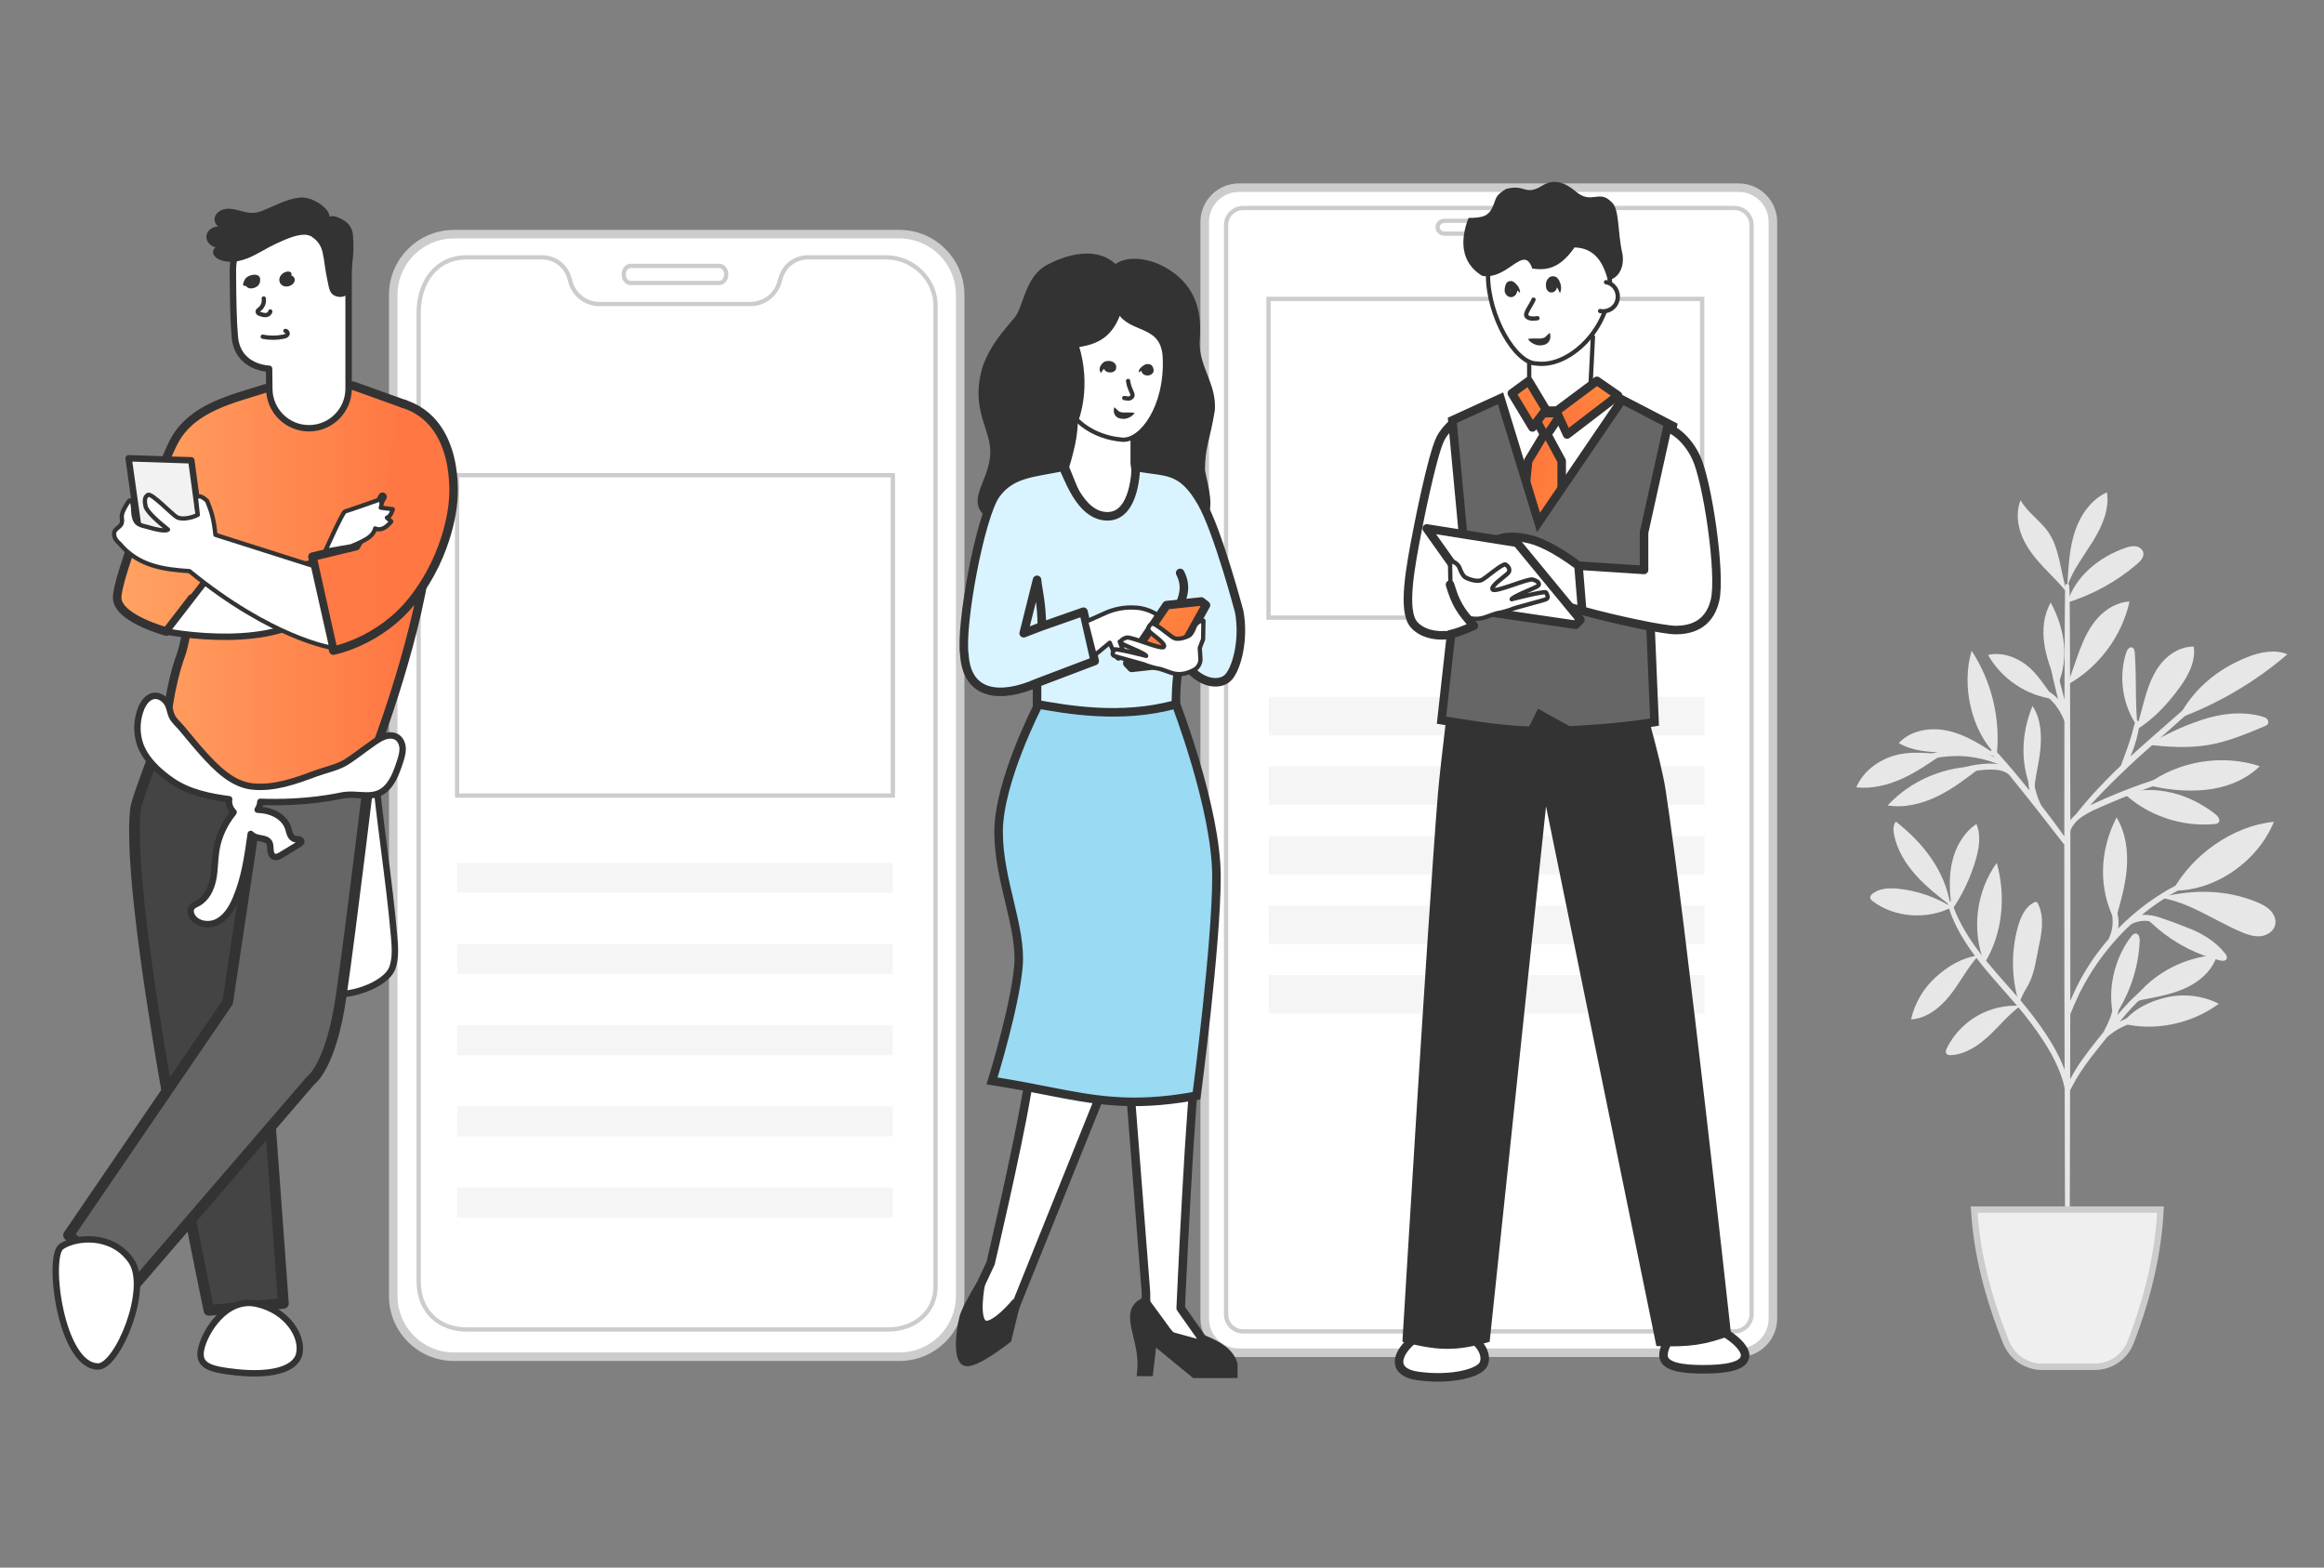 <svg width="544" height="367" viewBox="0 0 544 367" fill="none" xmlns="http://www.w3.org/2000/svg">
<rect x="0" y="0" width="544" height="367" fill="#808080" stroke="none"/>
<path d="M210.531 317.627H106.273C98.413 317.627 92.047 311.254 92.047 303.401V69.048C92.047 61.195 98.42 54.822 106.273 54.822H210.531C218.391 54.822 224.757 61.195 224.757 69.048V303.401C224.757 311.254 218.391 317.627 210.531 317.627Z" fill="white" stroke="#CCCCCC" stroke-width="2" stroke-miterlimit="10"/>
<path d="M147.612 66.251C146.723 66.251 146 65.353 146 64.251C146 63.149 146.723 62.251 147.612 62.251H168.388C169.277 62.251 170 63.149 170 64.251C170 65.353 169.277 66.251 168.388 66.251H147.612Z" fill="white" stroke="#CCCCCC" stroke-miterlimit="10"/>
<path d="M207.375 60.251H189.093C186.154 60.251 183.572 62.188 182.756 65.01L182.442 66.089C181.562 69.105 178.801 71.184 175.655 71.184H140.345C137.199 71.184 134.438 69.112 133.558 66.089L133.244 65.01C132.428 62.195 129.839 60.251 126.907 60.251H109.25C102.034 60.251 98 66.096 98 73.306V299.967C98 306.749 102.507 311.251 109.294 311.251H207.872C214.015 311.251 219 307.27 219 301.132V71.591C219 65.332 213.647 60.251 207.375 60.251Z" fill="white" stroke="#CCCCCC" stroke-miterlimit="10"/>
<path d="M209 111.251H107V186.251H209V111.251Z" fill="white" stroke="#CCCCCC" stroke-miterlimit="10"/>
<path d="M209 202.016H107V209.016H209V202.016Z" fill="#F5F5F5"/>
<path d="M209 221.016H107V228.016H209V221.016Z" fill="#F5F5F5"/>
<path d="M209 240.016H107V247.016H209V240.016Z" fill="#F5F5F5"/>
<path d="M209 259.016H107V266.016H209V259.016Z" fill="#F5F5F5"/>
<path d="M209 278.016H107V285.016H209V278.016Z" fill="#F5F5F5"/>
<path d="M415 308.697C415 313.115 411.418 316.697 407 316.697H290C285.582 316.697 282 313.118 282 308.699C282 306.672 282 304.371 282 301.933L282 51.943C282 47.525 285.582 43.943 290 43.943L407 43.943C411.418 43.943 415 47.525 415 51.943V308.697Z" fill="white" stroke="#CCCCCC" stroke-width="2" stroke-miterlimit="10"/>
<path d="M410 307.697C410 309.906 408.209 311.697 406 311.697H291C288.791 311.697 287 309.909 287 307.7C287 305.111 287 301.479 287 297.461L287 52.697C287 50.488 288.791 48.697 291 48.697L406 48.697C408.209 48.697 410 50.488 410 52.697V307.697Z" fill="white" stroke="#CCCCCC" stroke-miterlimit="10"/>
<path d="M338.112 54.697C337.223 54.697 336.5 54.024 336.5 53.197C336.5 52.37 337.223 51.697 338.112 51.697H358.888C359.777 51.697 360.5 52.37 360.5 53.197C360.5 54.024 359.777 54.697 358.888 54.697H338.112Z" fill="white" stroke="#CCCCCC" stroke-miterlimit="10"/>
<path d="M398.447 69.979H296.941V144.6H398.447V69.979Z" fill="white" stroke="#CCCCCC" stroke-miterlimit="10"/>
<path d="M399 163.15H297V172.15H399V163.15Z" fill="#F5F5F5"/>
<path d="M399 179.431H297V188.431H399V179.431Z" fill="#F5F5F5"/>
<path d="M399 195.719H297V204.719H399V195.719Z" fill="#F5F5F5"/>
<path d="M399 212H297V221H399V212Z" fill="#F5F5F5"/>
<path d="M399 228.28H297V237.28H399V228.28Z" fill="#F5F5F5"/>
<path d="M87.612 178.583C88.763 191.929 91.099 205.867 92.251 219.213C92.463 221.65 92.664 224.165 91.882 226.479C90.429 230.771 81.006 233.755 76.658 232.492" fill="white"/>
<path d="M87.612 178.583C88.763 191.929 91.099 205.867 92.251 219.213C92.463 221.65 92.664 224.165 91.882 226.479C90.429 230.771 81.006 233.755 76.658 232.492" stroke="#333333" stroke-width="1.5" stroke-miterlimit="10" stroke-linecap="round" stroke-linejoin="round"/>
<path d="M38.945 169.16C38.945 169.16 32.048 186.81 31.758 189.19C28.896 212.328 48.915 306.779 48.915 306.779L66.341 305.147L58.617 199.127L61.915 176.75L38.945 169.16Z" fill="#444444" stroke="#333333" stroke-width="2.5" stroke-linecap="round" stroke-linejoin="round"/>
<path d="M87.064 176.47C87.064 176.47 82.157 217.503 79.844 233.32C77.429 249.862 72.69 252.992 72.69 252.992L30.852 301.615L16.042 289.174L53.308 234.605C53.308 234.605 62.239 175.14 61.926 176.75C61.613 178.359 87.064 176.47 87.064 176.47Z" fill="#666666" stroke="#333333" stroke-width="2.5" stroke-linecap="round" stroke-linejoin="round"/>
<path d="M94.875 94.684L82.605 90.28L62.34 90.872C54.661 93.338 45.267 95.274 40.912 103.011C38.71 106.923 26.951 135.594 27.443 140.255C27.935 144.905 38.956 147.856 38.956 147.856L44.925 140.11C43.997 146.358 43.103 151.31 42.388 153.243C39.694 160.598 38.945 169.171 38.945 169.171C38.945 169.171 40.476 183.49 57.142 185.446C73.808 187.402 87.053 177.532 87.053 177.532C87.053 177.532 97.024 152.271 99.963 130.709C102.903 109.136 94.875 94.684 94.875 94.684ZM43.606 128.239L47.105 123.869C46.847 125.948 46.579 128.027 46.311 130.072L43.606 128.239Z" fill="url(#paint0_linear_1_3493)" stroke="#333333" stroke-width="2" stroke-miterlimit="10" stroke-linecap="round" stroke-linejoin="round"/>
<path d="M89.534 116.304L83.366 127.863L73.133 130.33L78.021 152.305C78.021 152.305 88.778 150.325 96.5 140.622C105.59 129.199 106.089 116.983 106.089 116.983C106.089 116.983 108 98.747 94.386 94.516" fill="url(#paint1_linear_1_3493)"/>
<path d="M89.534 116.304L83.366 127.863L73.133 130.33L78.021 152.305C78.021 152.305 88.778 150.325 96.5 140.622C105.59 129.199 106.089 116.983 106.089 116.983C106.089 116.983 108 98.747 94.386 94.516" stroke="#333333" stroke-width="2" stroke-miterlimit="10" stroke-linecap="round" stroke-linejoin="round"/>
<path d="M38.945 147.845C38.945 147.845 65.637 153.176 75.328 141.697L72.522 131.939C72.522 131.939 54.884 136.108 49.385 134.32L38.945 147.845Z" fill="white" stroke="#333333" stroke-width="1.5" stroke-miterlimit="10" stroke-linecap="round" stroke-linejoin="round"/>
<path d="M76.156 128.942C76.156 128.942 80.213 119.865 80.75 119.742C81.286 119.619 89.122 116.87 89.122 116.87C89.122 116.87 89.535 117.943 89.122 118.848L91.938 119.217C91.938 119.217 91.525 120.95 90.564 121.196L91.581 122.09C91.581 122.09 90.742 123.241 89.669 123.71C88.596 124.18 87.814 123.71 87.814 123.71C87.814 123.71 87.626 125.018 86.016 126.036C84.407 127.053 82.203 127.891 82.203 127.891L76.156 128.942Z" fill="white" stroke="#333333" stroke-miterlimit="10" stroke-linecap="round" stroke-linejoin="round"/>
<path d="M45.732 131.936L33.359 130.382L30.106 107.29L44.782 107.77L47.722 129.488C48.046 130.774 47.051 132.003 45.732 131.936Z" fill="#F2F2F2" stroke="#333333" stroke-width="1.5" stroke-miterlimit="10" stroke-linecap="round" stroke-linejoin="round"/>
<path d="M35.2 123.567C35.715 123.746 38.822 124.539 39.325 123.98C36.903 122.057 34.691 120.067 34.116 118.726C33.823 117.407 33.758 116.346 34.642 115.865C35.525 115.385 40.174 120.348 41.37 121.052C42.555 121.756 44.914 121.242 46.3 120.526L45.841 116.335C46.74 116.06 47.295 116.161 48.468 117.263C49.602 119.964 50.054 121.68 50.426 125.213L73.27 132.477L77.564 151.62C77.564 151.62 63.63 149.473 44.35 133.711C38.064 133.311 32.296 132.42 28.024 127.3C27.588 126.909 27.175 126.484 26.918 125.959C26.672 125.433 26.605 124.785 26.895 124.282C27.264 123.634 28.114 123.332 28.427 122.65C28.662 122.147 28.55 121.566 28.505 121.018C28.427 119.956 29.489 118.302 30.081 117.419C30.159 117.307 30.249 117.184 30.383 117.151C30.651 117.084 30.863 117.397 30.942 117.665C31.165 118.392 31.154 119.163 31.21 119.923C31.266 120.683 31.389 121.465 31.802 122.103C32.484 123.131 34.116 123.176 35.2 123.567Z" fill="white" stroke="#333333" stroke-miterlimit="10" stroke-linecap="round" stroke-linejoin="round"/>
<path d="M72.321 100.261C77.44 100.261 81.599 96.103 81.599 90.984V62.783C81.621 55.16 75.35 49.012 67.727 49.202L67.515 49.225C60.149 49.839 54.493 55.998 54.515 63.387C54.538 69.858 54.649 75.481 54.974 78.912C55.666 86.2 62.988 86.323 62.988 86.323C62.988 86.323 63.044 89.352 63.044 91.029C63.055 96.115 67.202 100.261 72.321 100.261Z" fill="white" stroke="#333333" stroke-width="1.5" stroke-miterlimit="10" stroke-linecap="round" stroke-linejoin="round"/>
<path d="M73.014 55.439C73.025 55.451 73.048 55.462 73.059 55.473C74.299 56.289 75.171 57.552 75.496 59.005C75.507 59.061 75.518 59.106 75.529 59.15C75.987 61.207 76.11 63.331 76.591 65.376C77.072 67.433 76.982 68.998 79.039 69.456C80.335 69.747 81.442 69.031 81.9 68.294C82.079 68.014 82.079 67.656 82.079 67.321C82.057 62.269 83.074 60.302 82.627 55.048C82.504 53.617 81.722 52.332 80.492 51.594C79.329 50.901 77.921 50.186 76.747 50.868C75.574 51.55 74.177 53.964 73.316 55.015" fill="#333333"/>
<path d="M76.971 51.628C78.033 49.526 74.434 46.944 71.907 46.374C69.381 45.804 66.24 47.269 63.86 48.286C62.362 48.923 60.875 49.772 59.243 49.839C58.148 49.884 57.075 49.571 56.013 49.292C54.951 49.012 53.856 48.766 52.772 48.923C51.687 49.09 50.614 49.761 50.29 50.801C49.966 51.84 50.67 53.181 51.766 53.237C50.324 52.589 48.412 53.752 48.312 55.328C48.211 56.904 49.977 58.29 51.486 57.82C50.737 57.34 49.72 58.323 49.877 59.195C50.033 60.078 50.894 60.648 51.732 60.939C53.889 61.676 56.281 61.185 58.383 60.29C60.473 59.385 62.373 58.1 64.441 57.138C66.509 56.188 69.963 54.489 72.176 55.071C73.796 55.495 75.048 57.306 75.909 56.814C76.736 56.334 77.206 55.395 77.306 54.445C77.396 53.517 77.183 52.567 76.971 51.628Z" fill="#333333"/>
<path d="M85.287 175.408C83.856 176.459 82.437 177.532 81.096 178.382C79.084 179.667 76.077 180.271 73.819 181.109C69.135 182.864 64.094 184.675 59.009 184.116C54.314 183.602 50.558 179.745 47.563 176.426C45.808 174.481 44.176 172.446 42.488 170.446C41.773 169.607 40.767 168.747 40.275 167.763C39.75 166.701 39.761 165.494 39.023 164.454C38.364 163.515 37.268 162.8 36.117 162.912C34.653 163.057 33.636 164.443 33.065 165.807C32.037 168.322 31.881 171.183 32.652 173.788C33.77 177.588 37.201 180.751 40.431 182.931C44.276 185.524 49.116 186.519 53.643 187.111C53.61 187.346 53.587 187.57 53.599 187.804C53.643 188.687 54.057 189.515 54.683 190.141C54.605 190.252 54.56 190.331 54.56 190.353C52.503 192.868 51.106 195.919 50.603 199.127C50.257 201.363 50.324 203.654 49.877 205.867C49.429 208.081 48.356 210.327 46.367 211.423C45.785 211.736 45.104 211.993 44.791 212.563C44.5 213.099 44.601 213.77 44.869 214.318C45.886 216.386 48.848 216.866 50.894 215.815C52.95 214.765 54.225 212.652 55.141 210.528C57.198 205.767 57.947 200.558 58.662 195.416C58.673 195.36 58.673 195.305 58.684 195.237C59.087 195.618 59.579 195.908 60.115 196.065C61.11 196.355 62.373 196.288 62.965 197.149C63.312 197.663 63.278 198.334 63.312 198.96C63.346 199.586 63.535 200.29 64.106 200.547C64.687 200.804 65.346 200.469 65.883 200.133C67.269 199.284 68.666 198.445 70.052 197.596C70.276 197.462 70.522 197.283 70.533 197.026C70.544 196.746 70.242 196.534 69.963 196.489C69.683 196.445 69.393 196.501 69.113 196.456C68.565 196.366 68.152 195.897 67.928 195.394C67.705 194.891 67.615 194.332 67.436 193.807C66.766 191.828 64.855 190.487 62.843 189.939C62.015 189.716 61.155 189.604 60.305 189.559C60.529 189.235 60.696 188.889 60.797 188.509C60.808 188.486 60.797 188.464 60.808 188.442C60.853 188.374 60.92 188.129 60.942 187.715C64.743 187.871 72.187 187.883 79.9 186.262C83.924 185.412 87.802 187.715 90.876 184.06C92.251 182.417 92.977 180.349 93.637 178.315C93.95 177.342 94.263 176.336 94.252 175.308C94.24 174.28 93.827 173.206 92.977 172.625C92.195 172.1 91.144 172.078 90.239 172.346C89.333 172.614 88.517 173.139 87.724 173.665C86.919 174.224 86.103 174.816 85.287 175.408Z" fill="white" stroke="#333333" stroke-width="1.5" stroke-miterlimit="10" stroke-linecap="round" stroke-linejoin="round"/>
<path fill-rule="evenodd" clip-rule="evenodd" d="M30.707 295.188C26.236 288.705 17.719 289.532 14.354 291.845C10.99 294.159 14.209 319.912 22.983 319.912C27.499 319.912 35.178 301.671 30.707 295.188Z" fill="white" stroke="#333333" stroke-width="1.5" stroke-miterlimit="10" stroke-linecap="round" stroke-linejoin="round"/>
<path fill-rule="evenodd" clip-rule="evenodd" d="M47.093 315.777C46.21 319.778 49.15 320.628 55.465 321.287C62.798 322.058 69.18 320.907 70.063 316.906C70.946 312.904 67.258 306.823 60.082 305.236C52.906 303.649 47.976 311.764 47.093 315.777Z" fill="white" stroke="#333333" stroke-width="1.5" stroke-miterlimit="10" stroke-linecap="round" stroke-linejoin="round"/>
<path d="M67.056 63.61C66.576 63.733 66.118 64.001 65.805 64.393C65.682 64.538 65.57 64.717 65.503 64.896C65.436 65.074 65.38 65.264 65.38 65.454C65.38 65.835 65.48 66.215 65.737 66.505C65.883 66.673 66.039 66.796 66.24 66.896C66.52 67.042 66.811 67.075 67.112 67.075C67.403 67.075 67.682 66.986 67.951 66.874C68.208 66.773 68.42 66.606 68.61 66.416C68.901 66.125 69.057 65.689 68.968 65.287C68.945 65.175 68.89 65.074 68.834 64.985C68.8 64.929 68.767 64.884 68.733 64.84C68.565 64.65 68.387 64.538 68.152 64.437C67.582 64.203 66.911 64.348 66.419 64.683C66.028 64.951 65.816 65.443 65.939 65.913C66.062 66.382 66.498 66.695 66.967 66.729C67.224 66.751 67.492 66.706 67.738 66.595C67.917 66.505 68.152 66.326 68.241 66.125C68.308 65.946 68.331 65.734 68.197 65.577C68.062 65.41 67.85 65.309 67.638 65.298C67.615 65.298 67.593 65.298 67.582 65.287C67.66 65.309 67.727 65.32 67.805 65.343C67.772 65.332 67.738 65.32 67.716 65.309C67.783 65.343 67.839 65.376 67.906 65.41C67.872 65.387 67.839 65.365 67.817 65.343C67.861 65.387 67.906 65.432 67.962 65.477C67.917 65.432 67.884 65.387 67.861 65.332C67.884 65.387 67.917 65.443 67.939 65.499C67.906 65.432 67.884 65.354 67.884 65.276C67.884 65.343 67.895 65.399 67.895 65.466C67.895 65.41 67.895 65.343 67.917 65.287C67.895 65.354 67.884 65.41 67.861 65.477C67.872 65.432 67.895 65.387 67.917 65.354C67.884 65.41 67.839 65.477 67.805 65.533C67.817 65.51 67.839 65.488 67.861 65.477C67.805 65.533 67.749 65.577 67.694 65.633C67.716 65.611 67.749 65.589 67.783 65.566C67.716 65.611 67.638 65.656 67.571 65.7C67.604 65.689 67.626 65.667 67.66 65.656C67.571 65.689 67.492 65.723 67.403 65.745C67.425 65.734 67.448 65.734 67.47 65.723C67.381 65.734 67.291 65.756 67.202 65.767C67.235 65.756 67.28 65.756 67.314 65.756C67.235 65.756 67.146 65.756 67.068 65.745C67.112 65.745 67.146 65.756 67.179 65.756C67.101 65.734 67.034 65.723 66.956 65.7C67.001 65.712 67.045 65.734 67.09 65.745C67.023 65.712 66.967 65.678 66.9 65.644C66.967 65.678 67.023 65.723 67.079 65.767C67.034 65.723 66.989 65.678 66.933 65.633C66.989 65.689 67.045 65.756 67.079 65.823C67.056 65.767 67.023 65.712 67.001 65.656C67.034 65.723 67.056 65.79 67.056 65.868C67.056 65.801 67.045 65.745 67.045 65.678C67.045 65.745 67.045 65.812 67.023 65.879C67.045 65.812 67.056 65.756 67.079 65.689C67.056 65.745 67.034 65.801 67.001 65.846C67.034 65.79 67.079 65.723 67.112 65.667C67.079 65.712 67.045 65.756 67.001 65.801C67.056 65.745 67.112 65.7 67.168 65.644C67.124 65.689 67.079 65.723 67.023 65.756C67.09 65.712 67.168 65.667 67.235 65.622C67.191 65.644 67.146 65.667 67.09 65.689C67.179 65.656 67.258 65.622 67.347 65.6C67.302 65.622 67.246 65.633 67.191 65.644C67.28 65.633 67.369 65.611 67.459 65.6C67.403 65.611 67.358 65.611 67.302 65.611C67.381 65.611 67.47 65.611 67.548 65.622C67.492 65.622 67.448 65.611 67.392 65.6C67.47 65.622 67.537 65.633 67.615 65.656C67.559 65.644 67.515 65.622 67.459 65.6C67.526 65.633 67.582 65.667 67.649 65.7C67.571 65.667 67.515 65.611 67.448 65.566C67.492 65.611 67.537 65.656 67.593 65.7C67.504 65.622 67.436 65.522 67.381 65.41C67.403 65.466 67.436 65.522 67.459 65.577C67.403 65.454 67.358 65.32 67.347 65.175C67.347 65.242 67.358 65.298 67.358 65.365C67.347 65.242 67.358 65.119 67.392 64.996C67.369 65.063 67.358 65.119 67.336 65.186C67.369 65.074 67.414 64.974 67.481 64.873C67.448 64.929 67.403 64.996 67.369 65.052C67.425 64.974 67.481 64.896 67.559 64.829C67.504 64.884 67.448 64.929 67.392 64.985C67.448 64.929 67.515 64.884 67.582 64.84C67.515 64.884 67.436 64.929 67.369 64.974C67.436 64.929 67.504 64.896 67.582 64.873C67.492 64.907 67.414 64.94 67.325 64.963C67.358 64.951 67.403 64.94 67.436 64.929C67.66 64.873 67.917 64.728 68.074 64.549C68.185 64.415 68.297 64.18 68.23 64.001C68.051 63.554 67.47 63.51 67.056 63.61Z" fill="#333333"/>
<path d="M58.796 66.282C58.863 65.957 58.953 65.633 59.109 65.332C59.087 65.376 59.065 65.421 59.042 65.466C59.109 65.332 59.199 65.22 59.299 65.108C59.255 65.153 59.21 65.197 59.176 65.242C59.199 65.22 59.232 65.186 59.255 65.164C59.288 65.141 59.366 65.086 59.232 65.175C59.098 65.264 59.165 65.22 59.199 65.197C59.21 65.186 59.232 65.175 59.243 65.175C59.322 65.13 59.009 65.276 59.098 65.242C59.109 65.231 59.132 65.231 59.143 65.22C59.154 65.22 59.154 65.209 59.165 65.209C59.243 65.175 59.176 65.197 58.975 65.276C58.997 65.276 59.009 65.264 59.031 65.264C59.053 65.253 58.729 65.32 58.852 65.298C58.874 65.298 58.886 65.298 58.908 65.287C58.919 65.287 58.629 65.298 58.74 65.298C58.763 65.298 58.774 65.298 58.796 65.298C58.908 65.298 58.606 65.276 58.673 65.287C58.707 65.298 58.752 65.298 58.785 65.309C58.729 65.298 58.673 65.276 58.606 65.264C58.673 65.287 58.729 65.309 58.796 65.343C58.752 65.32 58.707 65.287 58.673 65.264C58.763 65.32 58.841 65.399 58.897 65.499C58.874 65.466 58.852 65.432 58.83 65.387C58.93 65.555 58.953 65.756 58.953 65.946C58.953 65.902 58.953 65.868 58.953 65.823C58.941 66.125 58.897 66.438 58.752 66.706C58.774 66.662 58.796 66.617 58.819 66.572C58.774 66.65 58.729 66.718 58.662 66.785C58.707 66.74 58.752 66.695 58.785 66.65C58.752 66.684 58.718 66.706 58.684 66.729C58.819 66.639 58.852 66.617 58.785 66.662C58.964 66.583 59.009 66.561 58.919 66.595C59.042 66.539 59.176 66.505 59.322 66.494C59.232 66.505 59.277 66.505 59.478 66.483C59.758 66.483 59.635 66.505 59.556 66.483C59.612 66.494 59.668 66.516 59.735 66.528C59.679 66.516 59.635 66.494 59.579 66.46C59.623 66.483 59.668 66.516 59.702 66.539C59.612 66.483 59.545 66.405 59.489 66.315C59.512 66.349 59.534 66.382 59.556 66.427C59.5 66.326 59.467 66.215 59.467 66.103C59.467 66.147 59.467 66.181 59.467 66.226C59.478 66.114 59.5 66.013 59.556 65.924C59.534 65.969 59.512 66.013 59.489 66.058C59.523 66.002 59.568 65.946 59.612 65.89C59.568 65.935 59.523 65.98 59.489 66.025C59.512 66.002 59.534 65.98 59.556 65.969C59.646 65.89 59.377 66.069 59.467 66.025C59.59 65.957 59.344 66.08 59.333 66.08C59.467 66.025 59.053 66.159 59.199 66.125C59.132 66.136 59.065 66.147 58.997 66.17C59.053 66.159 59.042 66.159 58.941 66.17C58.752 66.181 58.874 66.181 58.908 66.17C58.707 66.192 58.729 66.147 58.819 66.17C58.852 66.17 58.886 66.181 58.908 66.192C58.852 66.181 58.796 66.159 58.729 66.147C58.819 66.17 58.908 66.215 58.986 66.259C58.941 66.237 58.897 66.203 58.863 66.181C58.886 66.203 58.919 66.215 58.941 66.237C59.087 66.349 59.277 66.382 59.456 66.382C59.702 66.382 59.992 66.326 60.216 66.226C60.395 66.147 60.629 66.047 60.741 65.868C60.808 65.767 60.875 65.6 60.752 65.51C60.283 65.153 59.679 65.119 59.12 65.231C58.506 65.354 57.88 65.656 57.611 66.248C57.455 66.572 57.544 66.963 57.801 67.209C57.969 67.366 58.193 67.455 58.405 67.5C58.819 67.578 59.299 67.489 59.69 67.321C60.193 67.109 60.629 66.762 60.797 66.226C60.853 66.058 60.875 65.879 60.886 65.712C60.898 65.522 60.909 65.332 60.875 65.141C60.797 64.795 60.54 64.516 60.205 64.404C59.623 64.225 58.997 64.326 58.438 64.538C57.969 64.717 57.533 65.03 57.287 65.477C57.086 65.823 56.974 66.192 56.896 66.583C56.807 66.986 57.477 66.975 57.723 66.941C57.98 66.896 58.237 66.829 58.461 66.695C58.562 66.572 58.763 66.46 58.796 66.282Z" fill="#333333"/>
<path d="M61.736 69.881C61.904 70.809 61.512 71.815 60.764 72.385C60.562 72.541 60.305 72.709 60.305 72.966C60.305 73.268 60.652 73.435 60.931 73.525C61.378 73.67 61.837 73.815 62.295 73.76C62.753 73.704 63.222 73.368 63.267 72.91" stroke="#333333" stroke-miterlimit="10" stroke-linecap="round" stroke-linejoin="round"/>
<path d="M61.501 78.823C63.122 79.158 64.81 79.147 66.419 78.8C66.777 78.722 67.168 78.588 67.302 78.253C67.436 77.918 67.168 77.493 66.811 77.47" stroke="#333333" stroke-miterlimit="10" stroke-linecap="round" stroke-linejoin="round"/>
<path d="M337.153 102.735C335.141 106.843 331.875 123.75 331.875 123.75C330.125 132.75 328.151 143.045 331 146.25C333.145 148.663 337.153 149.25 340.768 148.327C351.928 150.102 344.625 128.125 344.625 123.75C344.625 117.398 346.285 103.67 344.625 99.25C343.149 95.32 338.421 100.147 337.153 102.735Z" fill="white"/>
<path d="M340.768 148.327C341.402 144.214 340.768 152.639 340.768 148.327ZM340.768 148.327C337.153 149.25 333.145 148.663 331 146.25C328.151 143.045 330.125 132.75 331.875 123.75C331.875 123.75 335.141 106.843 337.153 102.735C338.421 100.147 343.149 95.32 344.625 99.25C346.285 103.67 344.625 117.398 344.625 123.75C344.625 128.125 351.928 150.102 340.768 148.327Z" stroke="#333333" stroke-width="2" stroke-miterlimit="10" stroke-linecap="round" stroke-linejoin="round"/>
<path d="M357.698 107.934L356.049 124.421V148.898L360.742 153.083L366.195 150.166L365.561 124.928V107.934L362.2 101.72L365.561 96.711H358.713L361.439 101.72L357.698 107.934Z" fill="url(#paint2_linear_1_3493)" stroke="#333333" stroke-width="2" stroke-miterlimit="10" stroke-linecap="round" stroke-linejoin="round"/>
<path fill-rule="evenodd" clip-rule="evenodd" d="M408.5 317.298C408.5 320.065 403.302 320.568 398.691 320.568C394.079 320.568 389.384 320.065 389.384 317.298C389.384 314.532 392.57 309.836 397.181 309.836C401.709 309.836 408.5 314.532 408.5 317.298Z" fill="white" stroke="#333333" stroke-width="2" stroke-miterlimit="10" stroke-linecap="round" stroke-linejoin="round"/>
<path d="M339.079 310.842C345.535 312.351 348.47 316.544 347.296 319.31C346.374 321.49 339.666 323.167 332.12 322.161C320.97 320.736 332.624 309.333 339.079 310.842Z" fill="white" stroke="#333333" stroke-width="2" stroke-miterlimit="10" stroke-linecap="round" stroke-linejoin="round"/>
<path d="M339.672 159.012C339.672 159.012 337.241 178.128 336.57 186.009C334.139 216.275 328.276 314.13 328.276 314.13C336.096 316.119 340.534 316.541 348.694 314.13L361.89 188.775L387.726 315.13C395.58 315.438 399.354 314.81 405.227 312.594C405.227 312.594 394.505 214.85 389.893 185.003C388.803 177.708 383.773 160.772 383.773 160.772L339.672 159.012Z" fill="#333333"/>
<path d="M351.236 93.25L359.525 120.313L360.135 122.305L361.308 120.584L379.711 93.568L391.57 99.724L385.633 128.914L385.609 129.034L385.614 129.155L387.29 169.055C381.297 170.086 373.158 170.749 367.133 171.009L361.353 167.807L360.441 167.301L359.974 168.234L358.547 171.09C351.911 170.897 346.603 170.056 339.23 168.888C338.643 168.795 338.043 168.7 337.428 168.603L339.89 146.418L339.891 146.408L342.458 125.303L342.471 125.196L342.461 125.089L339.959 98.403L351.236 93.25Z" fill="#666666" stroke="#333333" stroke-width="2"/>
<path d="M357.95 95.633H372.035L372.874 78.859H357.95V95.633Z" fill="white" stroke="#333333" stroke-miterlimit="10" stroke-linecap="round" stroke-linejoin="round"/>
<path d="M347.973 127.823L348.476 127.404C351.075 125.475 354.177 125.399 357.363 126.07C359.962 126.573 363.786 128.188 369.493 132.434L384.838 133.425V124.675L390.291 100.072C390.291 100.072 394.349 101.467 397.013 107.047C399.676 112.627 402.882 134.366 401.451 140.527C400.021 146.688 395.237 147.503 392.193 147.503C389.621 147.503 378.899 145.329 370.357 142.972C368.791 142.54 367.298 142.101 365.942 141.669L360.742 137.297C360.742 137.297 358.956 139.225 358.453 138.806C357.95 138.387 357.363 137.297 357.363 137.297L359.291 134.614L354.68 135.536L347.973 132.434L350.824 128.745L347.973 129.667V127.823Z" fill="white"/>
<path d="M369.493 132.434C363.786 128.188 359.962 126.573 357.363 126.07C354.177 125.399 351.075 125.475 348.476 127.404L347.973 127.823V129.667L350.824 128.745L347.973 132.434L354.68 135.536L359.291 134.614L357.363 137.297C357.363 137.297 357.95 138.387 358.453 138.806C358.956 139.225 360.742 137.297 360.742 137.297L365.942 141.669C367.298 142.101 368.791 142.54 370.357 142.972M369.493 132.434L384.838 133.425V124.675L390.291 100.072C390.291 100.072 394.349 101.467 397.013 107.047C399.676 112.627 402.882 134.366 401.451 140.527C400.021 146.688 395.237 147.503 392.193 147.503C389.621 147.503 378.899 145.329 370.357 142.972M369.493 132.434L370.357 142.972" stroke="#333333" stroke-width="2" stroke-miterlimit="10" stroke-linecap="round" stroke-linejoin="round"/>
<path d="M355.099 127.068L369.939 145.094L368.849 146.268L347.812 143.188L333.971 123.714L355.099 127.068Z" fill="white" stroke="#333333" stroke-width="2" stroke-miterlimit="10" stroke-linecap="round" stroke-linejoin="round"/>
<path d="M339.421 131.403C340.343 131.403 341.182 131.99 341.601 132.828C341.936 133.751 342.439 134.841 343.026 135.176C344.116 135.763 345.961 136.266 346.883 135.763C347.889 135.26 351.746 131.822 352.416 132.158C353.087 132.577 353.674 133.415 353.003 134.17C352.333 134.924 348.727 137.272 349.398 138.027C350.069 138.781 357.698 135.344 358.788 135.679C359.962 136.014 360.633 136.685 359.962 137.188C359.291 137.691 354.093 139.62 353.842 140.29C353.842 140.29 361.639 138.278 361.891 138.697C362.142 139.2 362.645 139.955 361.891 140.29C361.136 140.626 354.429 142.302 353.842 142.638C353.255 142.889 351.243 143.476 350.823 143.476C350.572 143.476 349.063 143.979 347.721 144.482C346.128 145.069 344.452 144.985 342.859 144.315L342.104 143.979C340.846 143.476 340.092 142.219 340.176 140.961L340.343 138.278L339.505 136.098L339.421 131.403Z" fill="white" stroke="#333333" stroke-miterlimit="10" stroke-linecap="round" stroke-linejoin="round"/>
<path d="M344.75 146L339.875 138.812L334.077 143.315L338.5 147.75C341.186 147.002 342.514 147.956 344.75 146Z" fill="white"/>
<path d="M339.421 148.526C341.25 148.062 342.25 147.688 345 146.5C341.93 143.192 340.693 141.186 339.421 136.875" stroke="#333333" stroke-width="2" stroke-miterlimit="10" stroke-linecap="round" stroke-linejoin="round"/>
<path d="M373.805 89.165L378.751 92.589L366.829 101.72L364.293 96.267L373.805 89.165Z" fill="url(#paint3_linear_1_3493)" stroke="#333333" stroke-width="2" stroke-miterlimit="10" stroke-linecap="round" stroke-linejoin="round"/>
<path d="M357.847 89.197L361.871 95.904L358.713 100.072L353.894 92.082L357.847 89.197Z" fill="url(#paint4_linear_1_3493)" stroke="#333333" stroke-width="2" stroke-miterlimit="10" stroke-linecap="round" stroke-linejoin="round"/>
<path d="M348.313 64.448C348.313 73.9 354.643 85.1 359.679 85.1C366.627 86.07 375.292 78.402 376.665 69.03C378.039 59.659 371.882 49.122 364.934 48.072C357.985 47.102 349.687 54.995 348.313 64.448Z" fill="white" stroke="#333333" stroke-miterlimit="10" stroke-linecap="round" stroke-linejoin="round"/>
<path d="M374.554 72.815C376.372 73.188 378.26 72.032 378.622 70.131C378.985 68.229 377.84 66.425 375.938 66.062" fill="white"/>
<path d="M374.554 72.815C376.372 73.188 378.26 72.032 378.622 70.131C378.985 68.229 377.84 66.425 375.938 66.062" stroke="#333333" stroke-miterlimit="10" stroke-linecap="round" stroke-linejoin="round"/>
<path fill-rule="evenodd" clip-rule="evenodd" d="M368.568 57.925C364.961 63.127 361.782 63.274 358.673 62.886C356.685 56.992 353.086 65.577 346.965 64.588C340.507 60.634 342.735 53.689 343.748 51.021C347.318 51.021 348.638 50.523 349.626 47.89C350.285 46.132 350.23 45.638 352.592 44.21C357.261 43.056 356.876 45.982 361.051 43.441C363.578 41.903 366.08 42.471 368.906 44.869C372.531 47.945 374.289 44.319 377.145 47.231C379.144 48.788 378.573 53.932 379.727 59.205C380.394 62.257 378.958 65.303 376.376 65.577C375.371 61.884 373.602 58.079 368.568 57.925Z" fill="#333333"/>
<path d="M358.967 70.142C358.396 71.537 356.787 73.41 357.374 74.081C357.961 74.751 359.135 74.584 359.889 74.5" stroke="#333333" stroke-miterlimit="10" stroke-linecap="round" stroke-linejoin="round"/>
<path d="M365.141 68.642C365.56 67.803 365.477 66.797 365.057 65.875C364.974 65.624 364.806 65.456 364.638 65.204C364.471 64.953 364.219 64.785 363.8 64.701C363.381 64.618 362.878 64.701 362.542 65.037C362.207 65.372 362.039 65.707 361.955 65.959C361.871 66.21 361.871 66.546 361.871 66.713C361.871 66.965 361.871 67.3 362.039 67.72C362.207 68.055 362.542 68.474 363.129 68.474C363.716 68.474 364.051 68.139 364.219 67.887C364.638 67.217 364.471 66.546 364.135 66.127C363.8 65.707 363.213 65.54 362.794 65.707C363.213 65.875 363.464 66.21 363.464 66.546C363.548 66.797 363.381 67.133 363.213 67.133C363.129 67.133 363.129 67.049 363.297 67.049C363.464 67.049 363.464 67.133 363.464 67.049C363.464 67.049 363.464 66.965 363.464 66.797C363.464 66.63 363.464 66.462 363.548 66.378C363.548 66.294 363.632 66.21 363.548 66.21H363.381C363.381 66.21 363.464 66.21 363.548 66.294C363.632 66.378 363.8 66.462 363.884 66.63C364.471 67.133 364.806 67.803 365.141 68.642Z" fill="#333333"/>
<path d="M355.812 68.548C355.812 67.626 355.309 66.787 354.554 66.2C354.387 66.033 354.219 65.865 353.716 65.781C353.464 65.781 353.129 65.865 352.961 65.949C352.71 66.117 352.626 66.284 352.542 66.452C352.374 66.787 352.291 67.039 352.291 67.207C352.207 67.458 352.207 67.71 352.207 68.045C352.207 68.38 352.374 68.799 352.626 69.051C352.877 69.386 353.38 69.638 353.884 69.554C354.387 69.47 354.722 69.135 354.89 68.883C355.057 68.548 355.141 68.296 355.141 67.961C355.141 67.71 355.057 67.374 354.89 67.123C354.722 66.871 354.47 66.62 354.219 66.536C353.967 66.452 353.548 66.452 353.38 66.62C353.129 66.787 353.045 67.039 353.129 67.29C353.213 67.123 353.464 67.039 353.548 67.039C353.716 67.039 353.8 67.123 353.8 67.207C353.967 67.374 353.884 67.626 353.8 67.793C353.8 67.877 353.716 67.961 353.632 67.961C353.548 67.961 353.548 67.961 353.716 67.877C353.967 67.877 353.884 67.961 353.884 67.793C353.884 67.71 353.967 67.123 353.967 67.039C353.967 67.039 353.967 67.039 353.884 67.039C353.8 67.039 353.716 67.123 353.716 67.039C353.632 66.955 353.8 67.039 353.967 67.123C354.47 67.626 355.141 67.961 355.812 68.548Z" fill="#333333"/>
<path d="M357.656 79.332C357.992 79.919 358.495 80.254 358.998 80.506C359.585 80.758 360.088 80.925 360.759 80.841C361.094 80.841 361.429 80.758 361.849 80.59C362.184 80.422 362.519 80.087 362.687 79.751C363.022 79.081 362.938 78.494 362.771 77.907C362.268 78.326 361.932 78.745 361.597 78.997C361.262 79.165 361.094 79.165 360.675 79.248H359.249C358.83 79.248 358.327 79.248 357.656 79.332Z" fill="#333333"/>
<path d="M264 166.352C264 166.352 276.252 163.928 276.875 171.25C276.875 171.25 279.536 224.675 280.125 249C278.738 253.803 276.375 306.25 276.375 306.25L282.625 315.125L273 312.5L268.25 306.25V302.625L264 248L265.25 237.25L237.125 307.25L229 313.375L228.25 303.5L231.875 295.75C231.875 295.75 238 269.75 240.25 256.5C242.5 243.25 249.5 237.25 249.5 237.25C249.5 237.25 246.625 204.147 248.25 188.5C249.262 181.723 248.25 168 248.25 168L264 166.352Z" fill="white" stroke="#333333" stroke-width="2" stroke-miterlimit="10" stroke-linecap="round" stroke-linejoin="round"/>
<path d="M267.181 321.184C268.062 313.253 262.422 307.084 268.062 304.705L272.6 310.918C275.2 314.795 279.562 316.646 281.721 313.562C285.334 315.06 287.846 316.602 288.683 319.378V321.625H279.65L269.824 313.562L268.943 321.184H267.181Z" fill="#333333" stroke="#333333" stroke-width="2"/>
<path d="M225.914 307.465C226.98 304.888 229.558 300.71 229.558 300.71C229.558 300.71 227.965 308.786 230.269 310.043C232.573 311.299 237.912 304.799 237.912 304.799L235.779 313.509C235.779 313.509 227.869 319.73 225.914 318.753C223.958 317.775 224.847 310.043 225.914 307.465Z" fill="#333333" stroke="#333333" stroke-width="2"/>
<path d="M237.25 74.625C235.25 77.125 231.938 80.438 230 85.875C227.438 94.5 230.757 99.056 231.625 103.75C233 111.187 226.223 115.956 230 120.25C233.777 124.553 241.857 120.729 247.562 121.26C254.483 121.893 261.523 121.2 268.187 119.215C271.476 118.24 279.553 127.684 282.062 121.625C284.572 119.29 282.688 113.495 282.062 110.125C282.062 104.625 283.125 103.5 284.375 96.062C284.812 89.938 280.778 86.062 280.778 80.125C281.185 75.983 281.147 70.051 276.625 65.5C271.82 60.675 264.575 59.297 261.125 61.812C256.962 57.946 250.605 59.186 245.5 61.812C239.638 64.576 239.688 72.25 237.25 74.625Z" fill="#333333"/>
<path d="M243.721 164.875L243.131 164.892L242.861 165.417L243.75 165.875C242.861 165.417 242.861 165.417 242.861 165.417L242.86 165.418L242.859 165.421L242.854 165.432L242.833 165.471C242.816 165.506 242.79 165.557 242.756 165.624C242.689 165.757 242.591 165.953 242.466 166.206C242.217 166.712 241.862 167.446 241.437 168.361C240.586 170.192 239.452 172.752 238.318 175.673C236.063 181.478 233.75 188.847 233.75 194.75C233.75 200.368 235.052 205.837 236.272 210.958C236.321 211.163 236.369 211.367 236.418 211.571C237.691 216.926 238.799 221.85 238.379 226.408C237.95 231.071 236.5 237.44 235.141 242.687C234.464 245.301 233.815 247.62 233.334 249.285C233.094 250.118 232.896 250.787 232.758 251.247C232.69 251.477 232.636 251.655 232.599 251.775L232.558 251.911L232.548 251.945L232.545 251.953L232.544 251.955L232.544 251.956L233.5 252.25L232.544 251.956L232.205 253.058L233.344 253.238C237.61 253.913 241.363 254.65 244.861 255.336C256.146 257.552 264.771 259.246 279.36 256.652L280.08 256.523L280.176 255.798L279.185 255.667C280.176 255.798 280.176 255.797 280.176 255.797L280.176 255.796L280.177 255.791L280.179 255.772L280.189 255.697L280.228 255.402C280.261 255.144 280.31 254.763 280.373 254.273C280.498 253.293 280.676 251.876 280.891 250.126C281.319 246.626 281.89 241.795 282.462 236.471C283.602 225.841 284.75 213.186 284.75 205.25C284.75 197.222 282.338 187.043 279.96 178.937C278.766 174.87 277.573 171.299 276.678 168.744C276.231 167.466 275.857 166.442 275.596 165.736C275.465 165.383 275.362 165.11 275.292 164.924C275.256 164.831 275.229 164.76 275.211 164.712L275.19 164.658L275.184 164.644L275.183 164.64L275.183 164.639C275.182 164.639 275.182 164.638 274.25 165L275.182 164.638L274.927 163.98L274.221 164L243.721 164.875Z" fill="#9ADAF3" stroke="#333333" stroke-width="2"/>
<path d="M265.125 108.5C266.468 117.614 265.195 122.257 257.875 129.375L249.75 109.375C251.452 103.7 251.812 101 251.812 97.625H265.125V108.5Z" fill="white" stroke="#333333" stroke-miterlimit="10" stroke-linecap="round" stroke-linejoin="round"/>
<path d="M281.25 117.625C285.077 124.272 290.075 143.206 290.075 143.206C291.25 149.625 289.563 156.311 287.563 158.533C285.563 160.754 280 160.375 276.25 153.375C275.125 160.625 275.312 163.007 275.25 164.875C262.375 168.5 249.25 166 242.75 164.875L242.75 159.875C234.25 163.625 226.375 162.875 225.75 153.375C224.69 146.412 229.488 120.763 233.125 115.75C236.762 110.737 241.875 110.75 248.75 109.312C249.875 110.875 252.625 120.875 259.25 120.875C265.875 120.875 265.875 109.312 265.875 109.312C272.993 110.698 276.5 109.375 281.25 117.625Z" fill="#D9F4FF"/>
<path d="M242.75 159.875L242.75 164.875C249.25 166 262.375 168.5 275.25 164.875C275.312 163.007 275.125 160.625 276.25 153.375C280 160.375 285.563 160.754 287.563 158.533C289.563 156.311 291.25 149.625 290.075 143.206C290.075 143.206 285.077 124.272 281.25 117.625C276.5 109.375 272.993 110.698 265.875 109.312C265.875 109.312 265.875 120.875 259.25 120.875C252.625 120.875 249.875 110.875 248.75 109.312C241.875 110.75 236.762 110.737 233.125 115.75C229.488 120.763 224.69 146.412 225.75 153.375C226.375 162.875 234.25 163.625 242.75 159.875ZM242.75 159.875L256.25 154.75L253.625 143.206L243.875 146.625M243.875 146.625C243.875 141.312 242.923 137.891 242.75 135.75L239.625 148.25L243.875 146.625ZM276.25 141.312C276.875 139.75 277.875 137.25 276.25 134.125" stroke="#333333" stroke-width="2" stroke-miterlimit="10" stroke-linecap="round" stroke-linejoin="round"/>
<path d="M273.89 146.828L273.539 146.331C271.669 143.976 268.86 142.419 265.84 142.257C263.386 142.085 260.847 142.535 258.639 143.557L254.242 145.527L256.25 153.4L259.774 150.472C259.774 150.472 261.297 154.427 261.849 154.171C262.401 153.916 263.189 153.078 263.189 153.078L262.102 150.208L266.02 152.142L272.784 150.967L271.11 146.972L273.448 148.483L273.89 146.828Z" fill="white" stroke="#333333" stroke-miterlimit="10" stroke-linecap="round" stroke-linejoin="round"/>
<path d="M273.064 141.673L263.877 155.27L264.89 156.36L274.752 155.27L282.289 141.673L281.199 140.817L273.064 141.673Z" fill="url(#paint5_linear_1_3493)" stroke="#333333" stroke-width="2" stroke-miterlimit="10" stroke-linecap="round" stroke-linejoin="round"/>
<path d="M281.697 145.298C280.84 145.298 280.061 145.843 279.672 146.622C279.36 147.479 278.893 148.492 278.348 148.803C277.335 149.348 275.621 149.816 274.765 149.348C273.83 148.881 270.247 145.687 269.624 145.999C269 146.389 268.455 147.167 269.078 147.868C269.702 148.57 273.051 150.751 272.428 151.452C271.805 152.153 264.716 148.959 263.704 149.271C262.613 149.582 261.99 150.205 262.613 150.673C263.236 151.14 268.066 152.932 268.299 153.555C268.299 153.555 261.055 151.685 260.822 152.075C260.588 152.542 260.121 153.243 260.822 153.555C261.523 153.866 267.754 155.424 268.299 155.736C268.845 155.969 270.714 156.515 271.104 156.515C271.337 156.515 272.739 156.982 273.986 157.449C275.466 157.995 277.024 157.917 278.504 157.294L279.205 156.982C280.373 156.515 281.074 155.346 280.996 154.178L280.84 151.685L281.619 149.66L281.697 145.298Z" fill="white" stroke="#333333" stroke-miterlimit="10" stroke-linecap="round" stroke-linejoin="round"/>
<path d="M272.669 83.75C273.164 95.306 267.169 103.313 262.669 102.938C255.575 102.346 252 98.188 252 98.188C252 98.188 255.062 90.562 252 80.812C258.312 80.062 260.438 77.125 262 72.875C264.625 77.688 272.312 75.438 272.669 83.75Z" fill="white" stroke="#333333" stroke-miterlimit="10" stroke-linecap="round" stroke-linejoin="round"/>
<path d="M264.062 89.188C264.344 91.375 265.509 92.275 264.964 92.899C264.418 93.522 263.852 93.258 263.151 93.18" stroke="#333333" stroke-miterlimit="10" stroke-linecap="round" stroke-linejoin="round"/>
<path d="M257.707 87.316C257.249 86.722 257.341 86.008 257.799 85.354C257.89 85.175 258.074 85.057 258.257 84.878C258.44 84.7 258.715 84.581 259.173 84.521C259.631 84.462 260.18 84.521 260.546 84.759C260.913 84.997 261.096 85.235 261.187 85.413C261.279 85.592 261.279 85.83 261.279 85.948C261.279 86.127 261.279 86.365 261.096 86.662C260.913 86.9 260.546 87.197 259.905 87.197C259.264 87.197 258.898 86.959 258.715 86.781C258.257 86.305 258.44 85.83 258.806 85.532C259.173 85.235 259.814 85.116 260.272 85.235C259.814 85.354 259.539 85.592 259.539 85.83C259.447 86.008 259.631 86.246 259.814 86.246C259.905 86.246 259.905 86.186 259.722 86.186C259.539 86.186 259.539 86.246 259.539 86.186C259.539 86.186 259.539 86.127 259.539 86.008C259.539 85.889 259.539 85.77 259.447 85.711C259.447 85.651 259.356 85.592 259.447 85.592H259.631C259.631 85.592 259.539 85.592 259.447 85.651C259.356 85.711 259.173 85.77 259.081 85.889C258.44 86.246 258.074 86.722 257.707 87.316Z" fill="#333333"/>
<path d="M266.531 87.186C266.531 86.53 267.02 85.934 267.754 85.517C267.917 85.398 268.08 85.278 268.57 85.219C268.814 85.219 269.14 85.278 269.303 85.338C269.548 85.457 269.63 85.576 269.711 85.696C269.874 85.934 269.956 86.113 269.956 86.232C270.037 86.411 270.037 86.59 270.037 86.828C270.037 87.067 269.874 87.365 269.63 87.543C269.385 87.782 268.896 87.961 268.407 87.901C267.917 87.841 267.591 87.603 267.428 87.424C267.265 87.186 267.184 87.007 267.184 86.769C267.184 86.59 267.265 86.351 267.428 86.172C267.591 85.994 267.836 85.815 268.08 85.755C268.325 85.696 268.733 85.696 268.896 85.815C269.14 85.934 269.222 86.113 269.14 86.292C269.059 86.172 268.814 86.113 268.733 86.113C268.57 86.113 268.488 86.172 268.488 86.232C268.325 86.351 268.407 86.53 268.488 86.649C268.488 86.709 268.57 86.769 268.651 86.769C268.733 86.769 268.733 86.769 268.57 86.709C268.325 86.709 268.407 86.769 268.407 86.649C268.407 86.59 268.325 86.172 268.325 86.113C268.325 86.113 268.325 86.113 268.407 86.113C268.488 86.113 268.57 86.172 268.57 86.113C268.651 86.053 268.488 86.113 268.325 86.172C267.836 86.53 267.184 86.769 266.531 87.186Z" fill="#333333"/>
<path d="M265.595 96.645C265.284 97.191 264.816 97.502 264.349 97.736C263.804 97.969 263.336 98.125 262.713 98.047C262.401 98.047 262.09 97.969 261.7 97.814C261.389 97.658 261.077 97.346 260.921 97.035C260.61 96.412 260.688 95.866 260.844 95.321C261.311 95.71 261.623 96.1 261.934 96.334C262.246 96.489 262.401 96.489 262.791 96.567H264.115C264.505 96.567 264.972 96.567 265.595 96.645Z" fill="#333333"/>
<path d="M456.892 212.385C453.113 210.008 448.783 208.521 444.341 208.067C442.29 207.859 440.05 207.918 438.407 209.158C438.056 209.424 437.719 209.814 437.797 210.242C437.855 210.56 438.121 210.787 438.374 210.982C443.478 214.878 451.204 215.371 456.892 212.385Z" fill="#E7E7E7"/>
<path d="M456.568 212.028C453.724 209.807 450.867 207.58 448.458 204.892C446.049 202.21 444.095 199.022 443.374 195.49C443.153 194.419 443.088 193.198 443.777 192.348C450.243 197.399 455.321 203.924 456.568 212.028Z" fill="#E7E7E7"/>
<path d="M456.821 212.339C456.334 208.807 456.159 205.171 456.97 201.697C457.782 198.224 459.671 194.899 462.638 192.913C463.755 195.523 463.275 198.529 462.489 201.256C461.275 205.47 459.366 209.489 456.866 213.092" fill="#E7E7E7"/>
<path d="M463.158 223.689C459.314 224.156 455.964 226.182 453.094 228.786C450.224 231.383 448.179 234.889 447.335 238.668C451.107 238.434 454.308 235.772 456.626 232.792C458.944 229.812 460.554 226.539 463.106 223.747" fill="#E7E7E7"/>
<path d="M464.534 225.5C461.437 217.871 462.561 208.677 467.398 202.016C469.592 209.814 468.787 218.618 464.534 225.5Z" fill="#E7E7E7"/>
<path d="M472.904 235.467C469.417 235.253 465.865 236.084 462.833 237.824C459.801 239.571 457.301 242.22 455.736 245.343C455.522 245.765 455.334 246.31 455.62 246.687C455.866 247.018 456.347 247.05 456.756 247.024C460.139 246.804 463.138 244.771 465.612 242.453C468.086 240.135 470.242 237.46 472.975 235.454" fill="#E7E7E7"/>
<path d="M472.637 234.928C470.839 229.169 470.722 222.89 472.319 217.073C472.949 214.774 474.007 212.352 476.131 211.274C476.312 211.184 476.52 211.099 476.715 211.171C476.897 211.235 477.001 211.424 477.085 211.599C477.838 213.177 478.059 214.975 477.981 216.722C477.903 218.469 477.54 220.196 477.176 221.91C476.507 225.078 476.15 228.487 474.41 231.221C473.995 231.87 473.631 232.571 473.306 233.266C472.975 233.961 472.975 234.207 472.67 234.759" fill="#E7E7E7"/>
<path d="M494.791 238.226C493.149 231.98 494.895 224.416 498.83 219.293C499.122 218.917 499.505 218.514 499.979 218.553C500.706 218.618 500.895 219.585 500.862 220.313C500.57 226.695 498.44 232.987 494.791 238.226Z" fill="#E7E7E7"/>
<path d="M496.791 239.59C504.375 241.564 513.082 239.642 519.386 234.993C515.646 233.097 511.238 232.558 507.154 233.493C503.07 234.428 499.33 236.259 496.791 239.59Z" fill="#E7E7E7"/>
<path d="M498.473 235.435C502.719 228.507 510.868 223.988 518.984 223.578C518.049 226.877 515.335 229.448 512.277 230.993C509.218 232.545 505.797 233.22 502.433 233.87C501.122 234.129 499.323 234.409 498.473 235.435Z" fill="#E7E7E7"/>
<path d="M495.213 215.261C496.363 211.32 497.518 207.346 497.836 203.249C498.155 199.152 497.57 194.88 495.447 191.367C491.48 199.048 491.077 208.022 495.096 215.67" fill="#E7E7E7"/>
<path d="M508.576 208.508C513.218 200.074 522.685 193.335 532.268 192.393C528.567 201.594 518.49 208.71 508.576 208.508Z" fill="#E7E7E7"/>
<path d="M505.654 210.164C512.575 211.216 518.471 215.638 524.938 218.319C526.321 218.891 527.814 219.352 529.295 219.157C530.781 218.962 532.242 217.969 532.58 216.508C532.859 215.294 532.307 214.008 531.437 213.118C530.567 212.229 529.418 211.677 528.269 211.197C521.224 208.262 513.666 208.19 506.251 209.969" fill="#E7E7E7"/>
<path d="M501.648 215.014C503.213 215.462 503.751 216.274 504.992 217.332C509.199 220.916 514.25 223.514 519.614 224.845C520.172 224.981 520.906 225.039 521.185 224.533C521.425 224.091 521.12 223.559 520.808 223.163C518.562 220.352 515.354 218.423 511.978 217.17C508.602 215.91 505.68 214.398 501.648 214.722" fill="#E7E7E7"/>
<path d="M497.129 185.699C502.758 190.952 510.686 193.646 518.347 192.919C518.698 192.887 519.075 192.828 519.315 192.575C519.847 191.997 519.211 191.095 518.588 190.614C512.348 185.744 504.79 183.725 497.129 185.699Z" fill="#E7E7E7"/>
<path d="M502.492 183.738C509.933 178.161 520.133 176.479 528.97 179.368C525.633 182.654 521.01 184.42 516.354 184.907C511.692 185.394 507.03 184.874 502.492 183.738Z" fill="#E7E7E7"/>
<path d="M500.362 170.265C499.752 164.039 500.148 159.123 499.713 152.864C499.68 152.364 499.57 151.761 499.103 151.585C498.453 151.332 497.908 152.137 497.694 152.799C495.837 158.565 496.856 165.181 500.349 170.129" fill="#E7E7E7"/>
<path d="M499.914 170.954C504.135 168.343 507.303 164.935 510.231 160.929C512.27 158.143 513.984 154.799 513.523 151.377C510.66 151.319 507.946 152.897 506.082 155.072C504.219 157.247 503.115 159.961 502.291 162.701C501.459 165.441 500.882 168.259 499.914 170.954Z" fill="#E7E7E7"/>
<path d="M510.043 168.136C519.308 164.707 527.95 159.617 535.43 153.17C532.398 151.949 528.924 152.676 525.892 153.903C518.964 156.702 513.309 161.415 509.913 168.071" fill="#E7E7E7"/>
<path d="M502.758 174.356C507.446 174.869 512.205 175.2 516.854 174.427C521.425 173.661 525.743 171.85 530.015 170.058C530.366 169.908 530.755 169.733 530.911 169.376C531.08 168.993 530.898 168.532 530.593 168.253C530.281 167.973 529.872 167.837 529.47 167.727C524.827 166.428 519.815 167.038 515.25 168.577C510.679 170.116 506.933 171.94 502.758 174.356Z" fill="#E7E7E7"/>
<path d="M476.001 185.907C472.806 179.453 473.014 171.921 475.774 165.272C477.715 168.233 477.955 172.005 477.598 175.531C477.241 179.057 476.17 182.686 476.098 186.225" fill="#E7E7E7"/>
<path d="M463.229 179.466C455.249 179.316 447.263 182.712 441.842 188.575C445.828 189.199 449.932 188.173 453.555 186.407C457.178 184.634 460.398 182.154 463.593 179.687" fill="#E7E7E7"/>
<path d="M454.646 176.596C450.743 176.278 446.984 175.797 443.231 176.946C439.472 178.096 436.056 180.706 434.524 184.322C438.18 184.731 441.881 183.816 445.231 182.303C448.575 180.79 451.62 178.687 454.646 176.596Z" fill="#E7E7E7"/>
<path d="M467.359 176.726C463.846 174.421 460.236 172.077 456.146 171.129C452.055 170.174 447.315 170.882 444.465 173.96C447.776 175.901 451.795 176.135 455.633 176.128C459.47 176.128 464.177 176.083 467.8 177.362" fill="#E7E7E7"/>
<path d="M467.378 176.914C461.372 171.018 459.093 160.422 461.515 152.358C466.235 159.533 468.346 168.382 467.378 176.914Z" fill="#E7E7E7"/>
<path d="M483.89 160.201C485.019 157.565 485.818 154.806 486.837 152.124C487.857 149.443 489.116 146.806 491.038 144.677C492.96 142.547 495.616 140.963 498.479 140.82C496.687 148.936 491.298 156.189 484.045 160.24" fill="#E7E7E7"/>
<path d="M480.903 163.688C479.026 161.11 476.864 157.604 474.319 155.682C471.78 153.754 468.469 152.592 465.365 153.332C468.521 158.968 474.488 162.941 480.903 163.688Z" fill="#E7E7E7"/>
<path d="M481.5 160.416C480.273 157.292 479.033 154.137 478.54 150.819C478.04 147.501 478.345 143.956 480.039 141.06C483.338 147.293 484.396 153.981 481.669 160.481" fill="#E7E7E7"/>
<path d="M483.922 141.067C485.792 134.892 491.447 130.34 497.551 128.256C498.323 127.99 499.135 127.776 499.94 127.899C500.745 128.022 501.531 128.574 501.7 129.367C501.92 130.418 501.057 131.36 500.239 132.055C495.486 136.126 489.896 139.21 483.922 141.067Z" fill="#E7E7E7"/>
<path d="M483.987 136.015C484.227 132.035 484.474 127.99 485.766 124.218C487.065 120.445 489.564 116.9 493.194 115.251C493.811 119.277 492.038 123.276 489.896 126.737C487.753 130.198 485.175 133.464 483.89 137.327" fill="#E7E7E7"/>
<path d="M483.89 138.755C482.344 134.256 482.189 128.535 479.494 124.614C477.611 121.874 474.592 120.004 472.969 117.101C471.891 119.815 472.222 122.939 473.345 125.633C474.475 128.328 476.338 130.646 478.332 132.775C480.332 134.898 482.039 136.502 483.89 138.755Z" fill="#E7E7E7"/>
<path d="M519.14 159.922C518.815 159.552 518.464 159.838 518.094 160.136L513.374 164.155C511.218 166.019 506.79 169.876 501.31 174.726C500.434 175.505 499.564 176.297 498.7 177.096C498.979 176.434 499.278 175.654 499.577 174.784C500.336 172.577 500.998 169.473 500.693 168.993L500.57 168.804L500.356 168.772C499.862 168.688 499.791 168.967 499.44 170.285C499.187 171.252 498.797 172.72 498.245 174.33C497.797 175.641 497.343 176.843 497.012 177.726C496.759 178.388 496.57 178.894 496.473 179.206C493.98 181.602 491.681 183.952 489.831 186.011C488.61 187.361 487.48 188.686 486.649 189.725C486.363 190.082 486.136 190.374 485.961 190.614C485.87 190.692 485.779 190.77 485.695 190.848C485.292 191.211 484.935 191.607 484.623 192.03C484.61 177.122 484.584 163.506 484.545 153.507C484.526 148.423 484.5 144.339 484.481 141.528C484.461 139.203 484.448 138.002 484.383 137.372C484.383 137.32 484.39 137.288 484.39 137.268L484.37 137.262C484.299 136.697 484.169 136.697 483.909 136.697C483.416 136.697 483.409 137.087 483.396 137.736C483.39 138.106 483.377 138.658 483.37 139.379C483.351 140.814 483.338 142.924 483.318 145.605C483.292 150.137 483.273 156.377 483.253 163.818C483.149 163.383 483.033 162.941 482.922 162.493C482.474 160.727 482.033 159.078 481.676 157.838C481.098 155.832 480.994 155.468 480.448 155.611L480.247 155.663L480.143 155.838C480.039 156.007 479.89 156.267 481.552 162.844C481.624 163.117 481.689 163.389 481.76 163.656C481.299 163.162 480.812 162.727 480.338 162.396C479.916 162.097 479.143 161.61 478.76 161.701L478.565 161.753L478.462 161.915C478.208 162.312 478.546 162.584 478.91 162.876C479.455 163.311 480.598 164.22 481.539 165.623C482.085 166.396 482.578 167.272 483.033 168.298C483.111 168.551 483.175 168.765 483.234 168.941C483.221 176.934 483.208 186.037 483.208 195.802C482.877 195.328 482.474 194.776 482.033 194.159C481.163 192.958 479.721 191.01 477.799 188.53C477.312 187.543 476.949 186.608 476.676 185.666C476.144 183.92 476.007 182.329 475.936 181.479L475.89 180.933L474.806 180.862L474.748 181.595C474.722 182.024 474.689 183.381 475.066 185.063C472.637 182.037 470.696 179.764 469.696 178.615C468.872 177.661 468.177 176.882 467.696 176.356C466.859 175.447 466.638 175.2 466.235 175.538C465.852 175.875 466.06 176.135 466.826 177.102L466.937 177.239C466.865 177.213 466.794 177.18 466.722 177.154C465.573 176.7 463.177 175.895 460.074 175.654C456.97 175.421 454.483 175.856 453.276 176.128C452.451 176.317 451.756 176.511 451.269 176.693C450.555 176.946 450.12 177.102 450.282 177.589C450.432 178.057 450.808 177.966 451.555 177.797C452.003 177.693 452.685 177.537 453.522 177.388C454.704 177.174 457.106 176.849 459.957 177.063C462.807 177.284 465.138 177.972 466.268 178.362C466.885 178.57 467.404 178.771 467.807 178.927C466.813 178.758 465.632 178.719 464.34 178.829C462.125 178.992 460.34 179.472 459.47 179.745C457.509 180.368 457.373 180.647 457.327 180.751L457.236 180.946L457.308 181.141C457.477 181.595 457.814 181.505 458.723 181.264C459.022 181.186 459.385 181.089 459.82 180.979C461.385 180.596 462.944 180.342 464.45 180.232C466.339 180.07 467.917 180.193 468.917 180.576C469.579 180.823 469.995 181.134 470.261 181.349C472.008 183.504 473.488 185.342 474.91 187.14C475.728 188.173 476.514 189.166 477.247 190.101C477.403 190.315 477.533 190.478 477.618 190.575C478.91 192.231 480.065 193.718 481 194.932L482.851 197.302C482.987 197.471 483.104 197.62 483.208 197.743V204.275C483.214 221.436 483.234 237.993 483.279 250.459C482.994 249.68 482.63 248.79 482.169 247.803C480.098 243.395 476.209 237.824 471.495 232.532C470.891 231.844 470.3 231.169 469.709 230.506C467.963 228.526 466.313 226.656 464.846 224.851C462.937 222.501 461.288 220.183 460.093 218.157C458.847 216.06 458.061 214.32 457.619 213.235C457.379 212.644 457.204 212.17 457.087 211.852C456.873 211.274 456.73 210.898 456.275 211.041C455.795 211.184 455.918 211.619 456.068 212.151C456.152 212.476 456.301 212.937 456.548 213.644C456.951 214.755 457.691 216.553 458.983 218.806C460.184 220.91 461.84 223.299 463.775 225.721C465.339 227.682 467.112 229.701 468.995 231.831C469.469 232.37 469.949 232.915 470.436 233.474C475.072 238.674 478.929 244.103 481.013 248.368C482.189 250.758 482.753 252.595 482.987 253.478C483.13 254.024 483.227 254.465 483.299 254.79C483.318 259.939 483.344 277.632 483.364 280.482C483.383 282.852 483.396 284.079 483.461 284.716C483.461 284.774 483.455 284.807 483.455 284.826L483.474 284.832C483.546 285.397 483.675 285.397 483.935 285.397C484.195 285.397 484.325 285.397 484.396 284.826H484.416C484.416 284.807 484.409 284.774 484.409 284.722C484.474 284.099 484.481 282.898 484.5 280.593C484.526 277.82 484.545 260.257 484.565 255.257C484.63 255.14 484.701 254.991 484.799 254.816L485.058 254.316C485.617 253.245 486.266 252.134 486.993 251.011C488.363 248.849 490.428 246.278 492.83 243.304L493.252 242.784C493.499 242.564 493.739 242.362 493.986 242.174C495.492 240.999 497.473 239.96 499.414 239.324C501.628 238.623 503.777 238.343 505.342 238.142L505.556 238.116C508.66 237.74 508.66 237.74 508.615 237.214C508.576 236.701 508.478 236.623 505.433 236.843C503.453 237.006 501.297 237.253 498.986 237.986C497.914 238.337 496.973 238.759 496.168 239.181C497.336 237.772 498.362 236.603 499.317 235.59C500.713 234.123 502.161 232.805 503.492 231.779C504.511 231 505.576 230.292 506.654 229.688L507.206 229.39C508.03 228.948 508.309 228.799 508.115 228.37C507.913 227.909 507.465 228.098 507.121 228.234L506.939 228.312C506.732 228.396 506.446 228.513 506.128 228.675C505.362 229.052 504.148 229.714 502.726 230.753C501.31 231.786 499.791 233.123 498.323 234.642C497.492 235.499 496.609 236.48 495.655 237.603C495.869 236.837 496.025 236.019 496.129 235.168C496.285 233.805 496.291 233.285 495.765 233.22C495.246 233.136 495.155 233.565 494.96 234.5C494.791 235.318 494.512 236.681 494.012 238.11C493.486 239.499 492.882 240.668 492.48 241.447L492.395 241.603C489.824 244.817 487.396 247.855 485.909 250.336C485.344 251.251 484.909 252.05 484.578 252.693C484.591 248.232 484.604 243.103 484.61 237.467L485.136 236.201C485.331 235.701 485.597 235.032 485.974 234.266C486.078 234.052 486.175 233.831 486.279 233.597C486.552 233 486.831 232.383 487.195 231.727L487.961 230.266C488.13 229.948 488.318 229.636 488.513 229.318C488.629 229.13 488.74 228.935 488.857 228.734C489.337 227.883 489.909 227.02 490.519 226.111L490.954 225.455C492.72 222.955 494.629 220.631 496.629 218.54C497.336 217.813 498.077 217.099 498.875 216.365C499.739 215.891 500.778 215.618 501.791 215.586C503.498 215.534 505.057 216.021 505.894 216.274C506.18 216.365 506.433 216.443 506.654 216.514C507.758 216.871 508.056 216.969 508.245 216.508L508.322 216.313L508.245 216.125C508.193 215.995 508.089 215.761 506.316 215.066C505.258 214.664 503.641 214.138 501.752 214.177C501.622 214.183 501.498 214.19 501.369 214.196C502.018 213.664 502.674 213.138 503.336 212.638L503.985 212.17C504.875 211.528 505.719 210.924 506.556 210.417C506.751 210.301 506.939 210.177 507.121 210.054C507.433 209.853 507.745 209.651 508.05 209.476L509.491 208.658C510.121 208.275 510.731 207.976 511.316 207.684C511.543 207.574 511.764 207.463 511.978 207.353C512.731 206.957 513.387 206.664 513.887 206.45L515.127 205.885C515.594 205.665 515.958 205.496 515.789 205.035C515.601 204.58 515.192 204.73 514.711 204.911L513.445 205.398C512.731 205.671 512.069 205.957 511.433 206.268C511.244 206.359 511.049 206.45 510.855 206.541C510.244 206.827 509.556 207.145 508.861 207.548L507.4 208.346C507.069 208.534 506.732 208.742 506.394 208.956C506.212 209.067 506.037 209.184 505.855 209.294C504.946 209.827 504.057 210.456 503.109 211.125L502.518 211.541C500.817 212.807 499.174 214.177 497.674 215.573C497.525 215.683 497.388 215.8 497.272 215.917C497.122 216.06 496.992 216.196 496.901 216.3C496.531 216.651 496.168 217.008 495.804 217.384C495.824 217.254 495.843 217.112 495.863 216.975C495.986 215.917 495.902 214.774 495.642 213.846C495.486 213.281 495.226 212.573 494.908 212.417L494.7 212.32L494.519 212.398C494.084 212.547 494.174 212.995 494.265 213.43C494.402 214.099 494.655 215.345 494.467 216.819C494.33 218.066 493.915 219.111 493.603 219.806C492.272 221.358 490.999 223.001 489.818 224.702L489.435 225.286C488.798 226.254 488.194 227.169 487.695 228.091C487.591 228.279 487.48 228.461 487.376 228.636C487.169 228.987 486.974 229.325 486.798 229.675L486.058 231.149C485.675 231.87 485.377 232.571 485.117 233.188C485.032 233.389 484.948 233.591 484.864 233.772C484.779 233.961 484.695 234.149 484.617 234.337C484.63 225.299 484.636 215.092 484.63 204.288L484.623 194.523C484.656 194.425 484.701 194.321 484.747 194.205C484.948 193.718 485.454 192.77 486.545 191.835C488.22 190.38 491.09 189.179 494.122 187.907C494.746 187.647 495.376 187.381 496.005 187.108C499.219 185.79 502.622 184.517 506.102 183.329L509.205 182.284C510.517 181.842 510.79 181.751 510.647 181.258C510.498 180.764 510.218 180.836 508.874 181.186C508.186 181.368 507.082 181.68 505.706 182.108C503.836 182.686 500.012 183.939 495.467 185.796C493.551 186.582 491.701 187.394 489.974 188.199C489.72 188.316 489.48 188.432 489.24 188.556C489.694 188.056 490.207 187.497 490.772 186.9C492.603 184.939 496.531 180.894 502.252 175.804L514.231 165.136L517.835 161.863L518.802 160.954C519.14 160.597 519.464 160.286 519.14 159.922Z" fill="#E7E7E7"/>
<path d="M462.113 283.177C462.69 293.403 465.385 303.779 469.599 314.265C470.982 317.706 474.293 319.985 478.001 319.985H490.331C494.09 319.985 497.44 317.648 498.784 314.135C502.739 303.792 505.225 293.468 505.732 283.177H462.113Z" fill="#EFEFEF" stroke="#CCCCCC" stroke-width="1.5"/>
<defs>
<linearGradient id="paint0_linear_1_3493" x1="27.423" y1="137.986" x2="101.555" y2="137.986" gradientUnits="userSpaceOnUse">
<stop stop-color="#FFA363"/>
<stop offset="0.913" stop-color="#FF7743"/>
</linearGradient>
<linearGradient id="paint1_linear_1_3493" x1="72.521" y1="123.379" x2="107.8" y2="123.379" gradientUnits="userSpaceOnUse">
<stop stop-color="#FF7A45"/>
<stop offset="0.913" stop-color="#FF7743"/>
</linearGradient>
<linearGradient id="paint2_linear_1_3493" x1="366.195" y1="155.285" x2="345.809" y2="151.472" gradientUnits="userSpaceOnUse">
<stop stop-color="#FF8E3D"/>
<stop offset="1" stop-color="#FF6F3D"/>
</linearGradient>
<linearGradient id="paint3_linear_1_3493" x1="378.751" y1="88.674" x2="366.386" y2="103.469" gradientUnits="userSpaceOnUse">
<stop stop-color="#FF8E3D"/>
<stop offset="1" stop-color="#FF6F3D"/>
</linearGradient>
<linearGradient id="paint4_linear_1_3493" x1="361.871" y1="88.772" x2="351.378" y2="96.771" gradientUnits="userSpaceOnUse">
<stop stop-color="#FF8E3D"/>
<stop offset="1" stop-color="#FF6F3D"/>
</linearGradient>
<linearGradient id="paint5_linear_1_3493" x1="263.877" y1="140.209" x2="279.103" y2="158.949" gradientUnits="userSpaceOnUse">
<stop stop-color="#FF8E3D"/>
<stop offset="1" stop-color="#FF6F3D"/>
</linearGradient>
</defs>
</svg>
